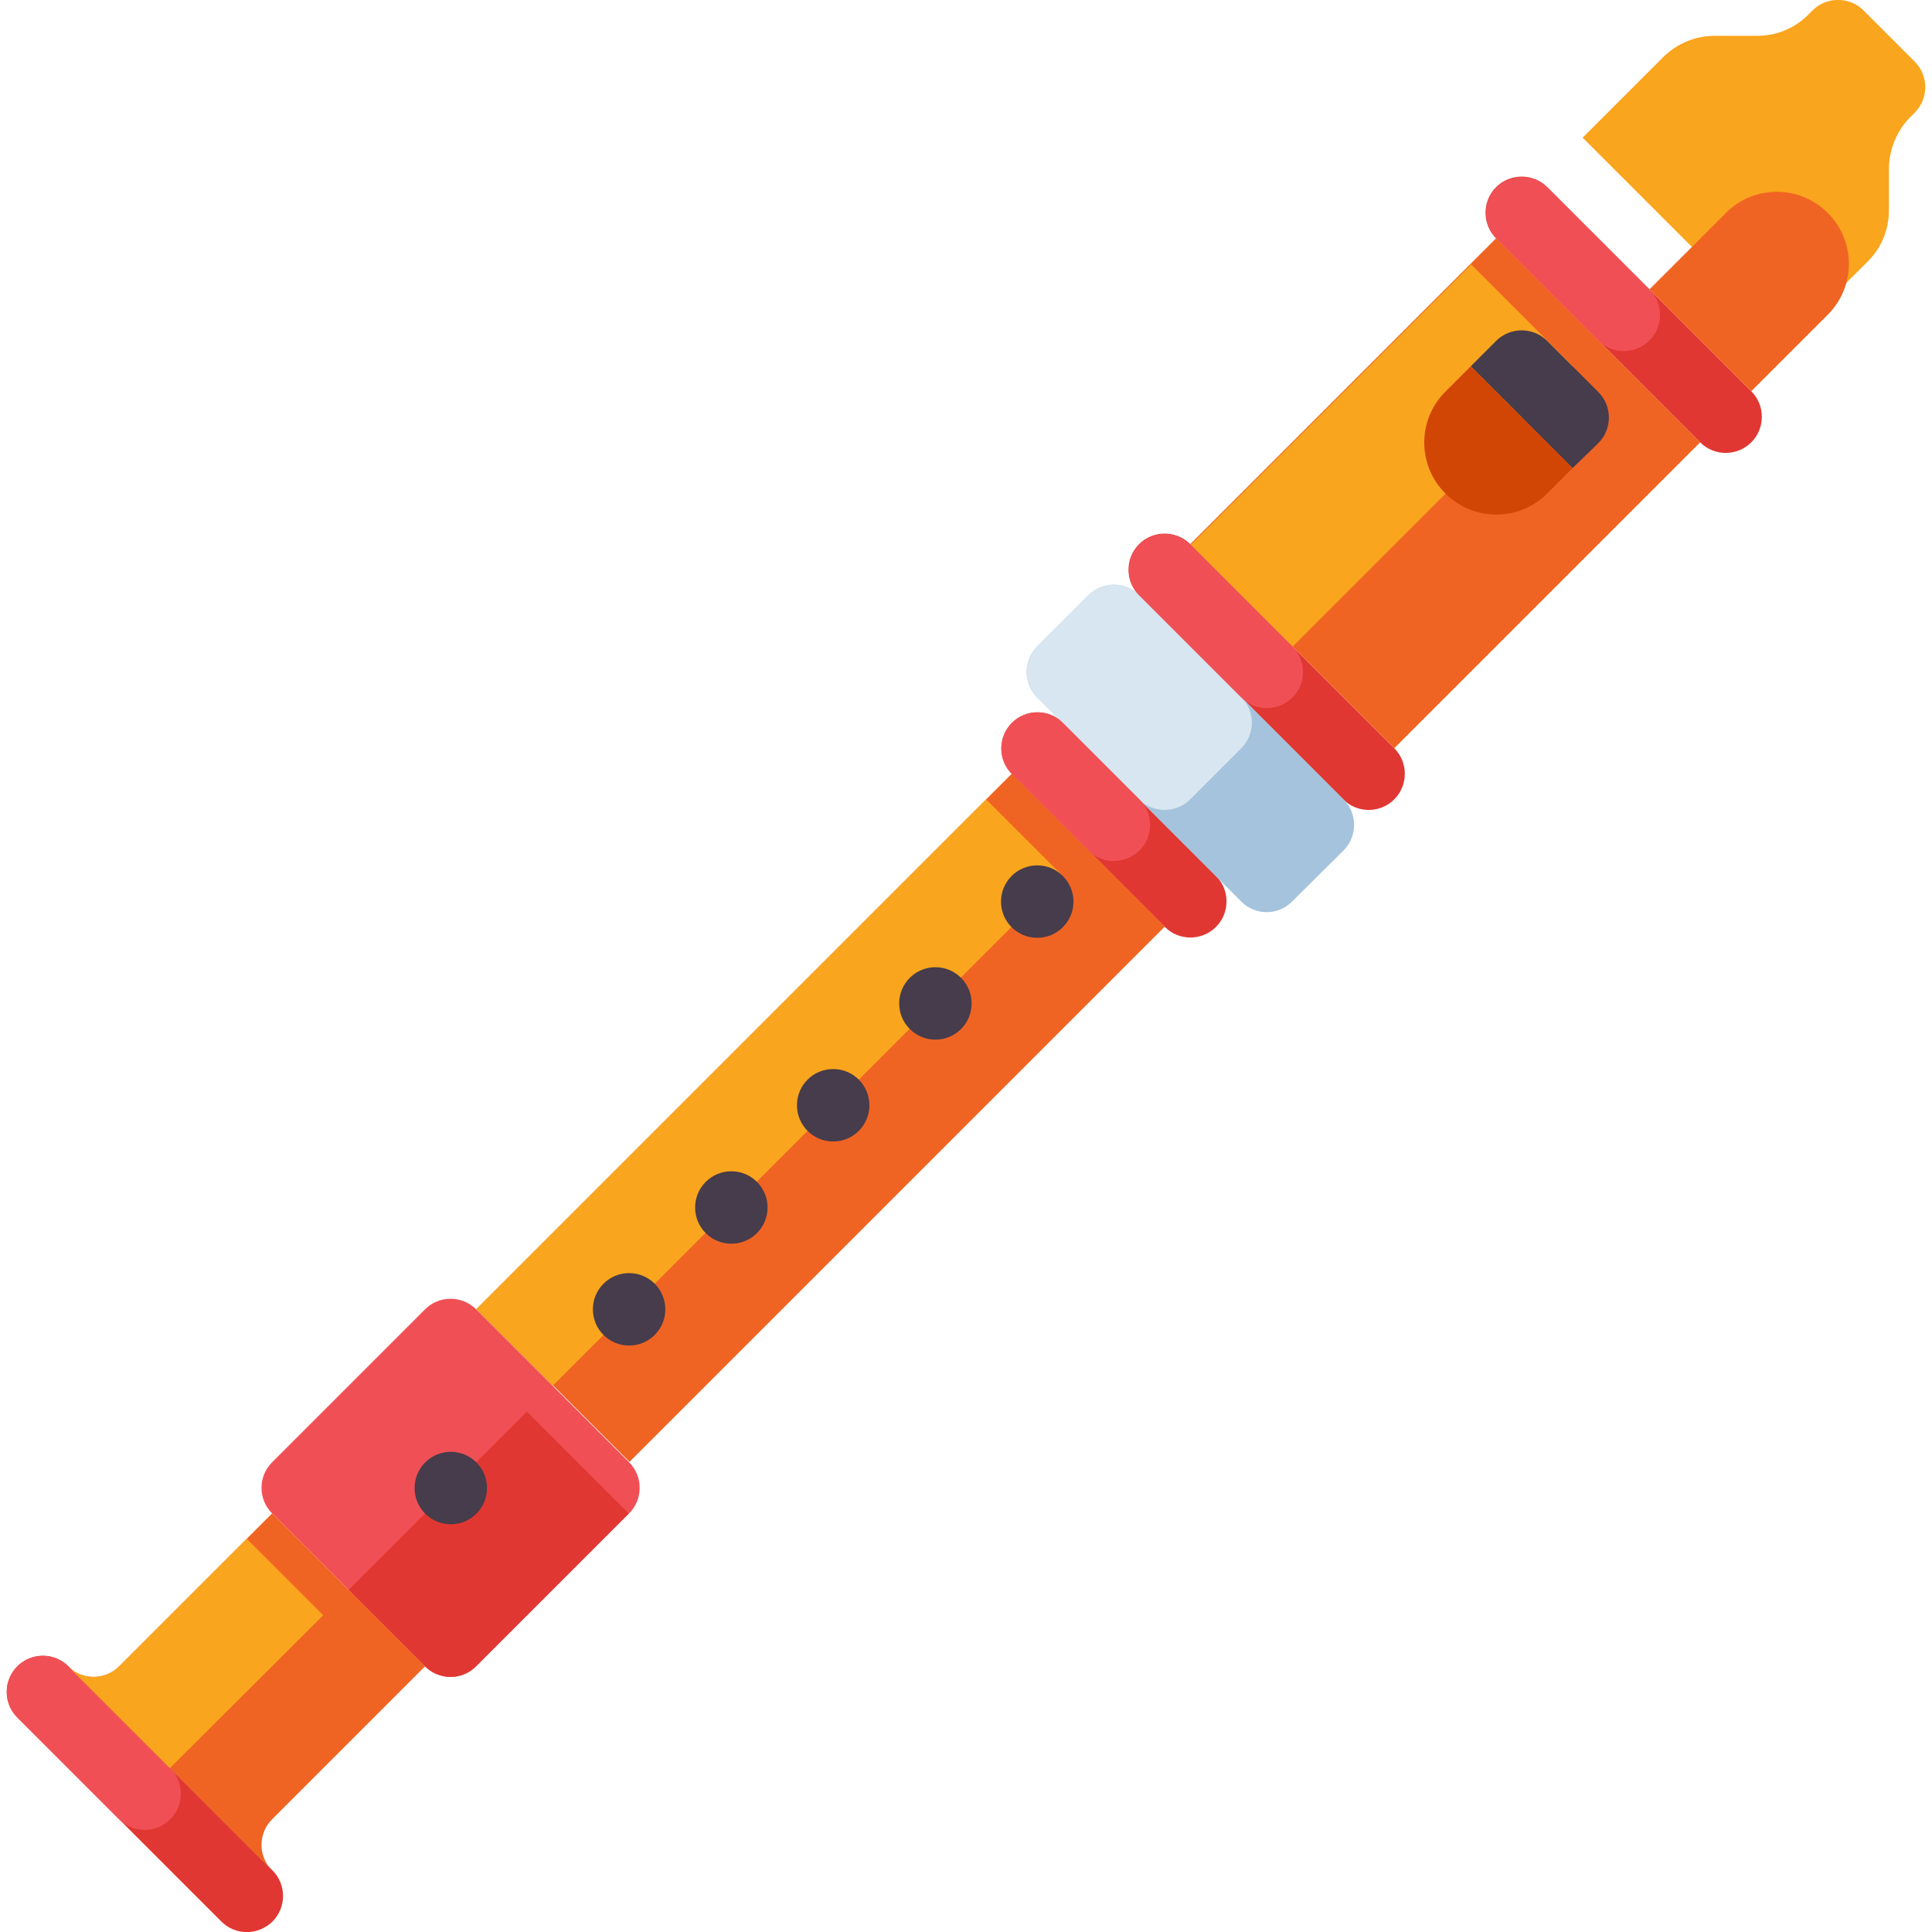 <?xml version="1.0" encoding="utf-8"?>
<!-- Generator: Adobe Illustrator 25.0.0, SVG Export Plug-In . SVG Version: 6.00 Build 0)  -->
<svg version="1.1" xmlns="http://www.w3.org/2000/svg" xmlns:xlink="http://www.w3.org/1999/xlink" x="0px" y="0px"
	 viewBox="0 0 48 48" style="enable-background:new 0 0 48 48;" xml:space="preserve">
<style type="text/css">
	.st0{fill:#F5DAA7;}
	.st1{fill:#EDC472;}
	.st2{fill:#BC9B5B;}
	.st3{fill:#9A6A53;}
	.st4{fill:#855B47;}
	.st5{fill:#F4E2C1;}
	.st6{fill:#F7F7F7;}
	.st7{fill:#C8C3CA;}
	.st8{fill:#B78C7A;}
	.st9{fill:#7A5341;}
	.st10{fill:#704C3B;}
	.st11{fill:#CF9875;}
	.st12{fill:#C7865B;}
	.st13{clip-path:url(#SVGID_3_);}
	.st14{clip-path:url(#SVGID_4_);fill:#FFFFFF;stroke:#231F20;stroke-miterlimit:10;}
	.st15{fill:#FFFFFF;stroke:#231F20;stroke-miterlimit:10;}
	.st16{fill:none;stroke:#000000;stroke-width:4.5;stroke-miterlimit:10;}
	.st17{fill:#463C4B;}
	.st18{fill:#555A6E;}
	.st19{fill:#F06423;}
	.st20{fill:#FAA51E;}
	.st21{fill:#D7E6F0;}
	.st22{fill:#DADADA;}
	.st23{fill:#C4C6C6;}
	.st24{fill:#EDEEEF;}
	.st25{fill:#797981;}
	.st26{fill:#5A5A63;}
	.st27{fill:#494951;}
	.st28{fill:#29BAED;}
	.st29{fill:#DD9554;}
	.st30{fill:#CC8244;}
	.st31{fill:#805333;}
	.st32{fill:#A56A43;}
	.st33{fill:#CB8252;}
	.st34{fill:#ECF0F1;}
	.st35{fill:#603E26;}
	.st36{fill:#F9EAB0;}
	.st37{fill:#F5EFCA;}
	.st38{fill:#464F5D;}
	.st39{fill:#F3D55B;}
	.st40{fill:#6F6571;}
	.st41{fill:#4B3F4E;}
	.st42{fill:#5D5360;}
	.st43{fill:#857E87;}
	.st44{fill:#ECEAEC;}
	.st45{fill:#DAD8DB;}
	.st46{fill:#B3E59F;}
	.st47{fill:#CCF49F;}
	.st48{fill:#792A47;}
	.st49{fill:#A62B38;}
	.st50{fill:#D22D28;}
	.st51{fill:#FF2F19;}
	.st52{fill:#FFFFFF;}
	.st53{fill:#202666;}
	.st54{fill:#FDE6BB;}
	.st55{fill:#FE501F;}
	.st56{fill:#FD7226;}
	.st57{fill:#FCCD76;}
	.st58{fill:#FB932C;}
	.st59{fill:#4D2857;}
	.st60{fill:#B19046;}
	.st61{fill:#F0C419;}
	.st62{fill:#24AE5F;}
	.st63{fill:#E64C3C;}
	.st64{fill:#3B97D3;}
	.st65{fill:#E74444;}
	.st66{fill:#CE3536;}
	.st67{fill:#D9DBDD;}
	.st68{fill:#E8EDF1;}
	.st69{fill:#F3DB70;}
	.st70{fill:#D5DAF3;}
	.st71{fill:#A2AEE6;}
	.st72{fill:#FFC344;}
	.st73{fill:#FFE177;}
	.st74{fill:#BEC6ED;}
	.st75{fill:#8795DE;}
	.st76{fill-rule:evenodd;clip-rule:evenodd;fill:#A46A5A;}
	.st77{fill-rule:evenodd;clip-rule:evenodd;fill:#845252;}
	.st78{fill-rule:evenodd;clip-rule:evenodd;fill:#FFD05B;}
	.st79{fill-rule:evenodd;clip-rule:evenodd;fill:#704242;}
	.st80{fill-rule:evenodd;clip-rule:evenodd;fill:#FFC244;}
	.st81{fill-rule:evenodd;clip-rule:evenodd;fill:#596C76;}
	.st82{fill-rule:evenodd;clip-rule:evenodd;fill:#465A61;}
	.st83{fill:#A46A5A;}
	.st84{fill:#607D8B;}
	.st85{fill:#9C27B0;}
	.st86{fill:#03A9F4;}
	.st87{fill:#8BC34A;}
	.st88{fill:#FFC107;}
	.st89{fill:#FF9800;}
	.st90{fill:#F44336;}
	.st91{fill:#D7CCC8;}
	.st92{fill:#F57C00;}
	.st93{fill:#F9BB4B;}
	.st94{fill:#FCF05A;}
	.st95{fill:#66342E;}
	.st96{fill:#D3843D;}
	.st97{fill:#704C55;}
	.st98{fill:#5A344B;}
	.st99{fill:#E63950;}
	.st100{fill:#EFE2DD;}
	.st101{fill:#FF435B;}
	.st102{fill:#FFF5F5;}
	.st103{fill:#9B786F;}
	.st104{fill:#925CB4;}
	.st105{fill:#814BA2;}
	.st106{fill:#6F3F8A;}
	.st107{fill:#FFD185;}
	.st108{fill:#FFBA48;}
	.st109{fill:#FF5A35;}
	.st110{fill:#FF7A3C;}
	.st111{fill:#FFE8C2;}
	.st112{fill:#4F4F4F;}
	.st113{fill:#FF3A2F;}
	.st114{fill:#353535;}
	.st115{fill:#FB4A59;}
	.st116{fill:#F82F40;}
	.st117{fill:#3F5959;}
	.st118{fill:#384848;}
	.st119{fill:#EFF5F6;}
	.st120{fill:#CBE5E7;}
	.st121{fill:#FCC16D;}
	.st122{fill:#FCB44D;}
	.st123{fill:#A66856;}
	.st124{fill:#735458;}
	.st125{fill:#FFDEA9;}
	.st126{fill:#5C4346;}
	.st127{fill:#8F5040;}
	.st128{fill:#595959;}
	.st129{fill:#7F221C;}
	.st130{fill:#913122;}
	.st131{fill:#FFEFB0;}
	.st132{fill:#DB2116;}
	.st133{fill:#883F2E;}
	.st134{fill:#A44F3E;}
	.st135{fill:#D8AA5E;}
	.st136{fill:#E9B665;}
	.st137{fill:#E19974;}
	.st138{fill:#FFEFD2;}
	.st139{fill:#D7D0D6;}
	.st140{fill:#E8AD8C;}
	.st141{fill:#6D3326;}
	.st142{fill:#BA5D4F;}
	.st143{fill:#F5A871;}
	.st144{fill:#E89A5E;}
	.st145{fill:#A34F41;}
	.st146{fill:#D68A5A;}
	.st147{fill:#FFE5C4;}
	.st148{fill:#FDD1A7;}
	.st149{fill:#873F30;}
	.st150{fill:#C86F5C;}
	.st151{fill:#6C3328;}
	.st152{fill:#54231D;}
	.st153{fill:#B5B1B3;}
	.st154{fill:#FEC93E;}
	.st155{fill:#EFB533;}
	.st156{fill:#F7A738;}
	.st157{fill:#EA952F;}
	.st158{fill:#FD6E2E;}
	.st159{fill:#EA551B;}
	.st160{fill:#F5A257;}
	.st161{fill:#DB8F52;}
	.st162{fill:#75360D;}
	.st163{fill:#FFBF7B;}
	.st164{fill:#00CCB2;}
	.st165{fill:#00AB94;}
	.st166{fill:#FEA832;}
	.st167{fill:#FF8700;}
	.st168{fill:#00EED0;}
	.st169{fill:#FFD400;}
	.st170{fill:#FDBF00;}
	.st171{fill:#08B865;}
	.st172{fill:#E41F2D;}
	.st173{fill:#FD4755;}
	.st174{fill:#FB2B3A;}
	.st175{fill:#FED2A4;}
	.st176{fill:#FFE5C2;}
	.st177{fill:#FFBD86;}
	.st178{fill:#FE99A0;}
	.st179{fill:#FD8087;}
	.st180{fill:#C57A44;}
	.st181{fill:#09A755;}
	.st182{fill:#FEDF30;}
	.st183{fill:#FED402;}
	.st184{fill:#FAC600;}
	.st185{fill:#46CC8D;}
	.st186{fill:#00C27A;}
	.st187{fill:#FE7701;}
	.st188{fill:#FE860A;}
	.st189{fill:#C41926;}
	.st190{fill:#E89C5D;}
	.st191{fill:#F4B37D;}
	.st192{fill:#E8626C;}
	.st193{fill:#40C6C2;}
	.st194{fill:#FFC999;}
	.st195{fill:#4A4A68;}
	.st196{fill:#333356;}
	.st197{fill:#EDEDED;}
	.st198{fill:#C9C9C9;}
	.st199{fill:#FF9900;}
	.st200{fill:#FFCE00;}
	.st201{fill:#FBBD00;}
	.st202{fill:#ED8100;}
	.st203{fill:#FFE431;}
	.st204{fill:#FF9F00;}
	.st205{fill:#FFE666;}
	.st206{fill:#FFBF00;}
	.st207{fill:#FCCD31;}
	.st208{fill:#F2B016;}
	.st209{fill:#4A4D4F;}
	.st210{fill:#D3CBC2;}
	.st211{fill:#6D7072;}
	.st212{fill:#BAAFA6;}
	.st213{fill:#888C8E;}
	.st214{fill:#B4B4B4;}
	.st215{fill:#FFE999;}
	.st216{fill:#FFCF3B;}
	.st217{fill:#C1C1C1;}
	.st218{fill:#FFBC19;}
	.st219{fill:#94E6FF;}
	.st220{fill:#315F83;}
	.st221{fill:#267EA8;}
	.st222{fill:#3B3F5F;}
	.st223{fill:#D8F2FB;}
	.st224{fill:#35495E;}
	.st225{fill:#556080;}
	.st226{fill:#E4C05C;}
	.st227{fill:#E4C05C;stroke:#E4C05C;stroke-width:2;stroke-linecap:round;stroke-linejoin:round;stroke-miterlimit:10;}
	.st228{fill:#B57F5F;}
	.st229{fill:#966A5B;}
	.st230{fill:#FFD15B;}
	.st231{fill:#A5C3DC;}
	.st232{fill:#8697CB;}
	.st233{fill:#E0E0E0;}
	.st234{fill:#CCCCCC;}
	.st235{fill:#8E8E8E;}
	.st236{fill:#A0A0A0;}
	.st237{fill:#E13732;}
	.st238{fill:#F05055;}
	.st239{fill:#D24605;}
	.st240{fill:#FFCE53;}
	.st241{fill:#FFB833;}
	.st242{fill:#4999D1;}
	.st243{fill:#43AAF0;}
	.st244{fill:#FF2E23;}
	.st245{fill:#FF4A26;}
	.st246{fill:#C6805D;}
	.st247{fill:#77CC7D;}
	.st248{fill:#52BD7E;}
	.st249{fill:#98DB7C;}
	.st250{fill:#D48C64;}
	.st251{fill:#FFD18D;}
	.st252{fill:#FBBD80;}
	.st253{fill:#F3B573;}
	.st254{fill:#434A54;}
	.st255{fill:#DA4453;}
	.st256{fill:#FFCE54;}
	.st257{fill:#ED5564;}
	.st258{fill-rule:evenodd;clip-rule:evenodd;fill:#4BC3EF;}
	.st259{fill-rule:evenodd;clip-rule:evenodd;fill:#1BADDE;}
	.st260{fill-rule:evenodd;clip-rule:evenodd;fill:#DBD8DB;}
	.st261{fill-rule:evenodd;clip-rule:evenodd;fill:#C9BFC8;}
	.st262{fill:#421815;}
	.st263{fill:#FCB982;}
	.st264{fill:#FDDBBF;}
	.st265{fill:#FCCA9F;}
	.st266{fill:#C6865C;}
	.st267{fill:#B16E3D;}
	.st268{fill:#454545;}
	.st269{fill:#EFECEF;}
	.st270{fill:#E2DFE2;}
	.st271{fill:#3F3736;}
	.st272{fill:#C4755B;}
	.st273{fill:#FFE3A1;}
	.st274{fill-rule:evenodd;clip-rule:evenodd;fill:#D48C64;}
	.st275{fill:#DBD8DB;}
	.st276{fill:#BB5D4C;}
	.st277{fill:#465A61;}
	.st278{fill:#596C76;}
	.st279{fill:#E5E1E5;}
	.st280{fill:#7A8C98;}
	.st281{fill:#FEDBA6;}
	.st282{fill:#EAB14D;}
	.st283{fill:#617881;}
	.st284{fill:#E28086;}
	.st285{fill:#DD636E;}
	.st286{fill:#FFE07D;}
	.st287{fill:#ECBE6B;}
	.st288{fill:#E9EDF5;}
	.st289{fill:#CDD2E1;}
	.st290{fill:#FFAA00;}
	.st291{fill:#FF9500;}
	.st292{fill:#555A65;}
	.st293{fill:#333940;}
	.st294{fill:#E6A373;}
	.st295{fill:#CC8552;}
	.st296{fill:#FFDF40;}
	.st297{fill:#FFBE40;}
	.st298{fill:#FF9F40;}
	.st299{fill:#F77E00;}
	.st300{fill:#FFF04A;}
	.st301{fill:#00DDC1;}
	.st302{fill:#A24603;}
	.st303{fill:#F2D813;}
	.st304{fill:#803602;}
	.st305{fill:#3A3A3A;}
	.st306{fill:#AFAFAF;}
	.st307{fill:#686868;}
	.st308{fill:#925A15;}
	.st309{fill:#F3F2F6;}
	.st310{fill:#BF7D5A;}
	.st311{fill:#AA6256;}
	.st312{fill:#894E46;}
	.st313{fill:#DBA660;}
	.st314{fill:#E49542;}
	.st315{fill:#F9EFDA;}
	.st316{fill:#756E78;}
	.st317{fill:#665E66;}
	.st318{fill:#F9F6F9;}
	.st319{fill:#BC6C59;}
	.st320{fill:#994B39;}
	.st321{fill:#FEEC96;}
	.st322{fill:#F5DB64;}
	.st323{fill:#5D5E69;}
	.st324{fill:#FFE09F;}
	.st325{fill:#ECBD83;}
	.st326{fill:#F6D190;}
	.st327{fill:#FF8086;}
	.st328{fill:#E5646E;}
	.st329{fill:#357DA3;}
	.st330{fill:#F48A3B;}
	.st331{fill:#FFC233;}
	.st332{fill:#CDDEE0;}
	.st333{fill:#C8C5C9;}
	.st334{fill:#785353;}
	.st335{fill:#6E4848;}
	.st336{fill:#B7E4F8;}
	.st337{fill:#93D6F4;}
	.st338{fill:#DBF1FB;}
	.st339{fill:#8DCAFC;}
	.st340{fill:#64B9FC;}
	.st341{fill:#C4E1FF;}
	.st342{fill:#B5DBFD;}
	.st343{fill:#FEE7C9;}
	.st344{fill:#FFD496;}
	.st345{fill:#A3E440;}
	.st346{fill:#99D53B;}
	.st347{fill:#BCEA73;}
	.st348{fill:#C76D3D;}
	.st349{fill:#AA5E33;}
	.st350{fill:#D67F4F;}
	.st351{fill:#8DC637;}
	.st352{fill:#A79BA7;}
	.st353{fill:#7A6D79;}
	.st354{fill:#C4E2FF;}
	.st355{fill:#60B7FF;}
	.st356{fill:#B3DAFE;}
	.st357{fill:#F3F0F3;}
	.st358{fill:#EFEDEF;}
	.st359{fill:#CBC4CC;}
	.st360{fill:#26A6FE;}
	.st361{fill:#D2555A;}
	.st362{fill:#FF6464;}
	.st363{fill:#D7DEED;}
	.st364{fill:#B8BFD4;}
	.st365{fill:#959CB3;}
	.st366{fill:#F8C460;}
	.st367{fill:#FAAF42;}
	.st368{fill:#7A838B;}
	.st369{fill:#5D6972;}
	.st370{fill:#A7D0E1;}
	.st371{fill:#80BBCE;}
	.st372{fill:#FFD8CA;}
	.st373{fill:#FFBFAE;}
	.st374{fill:#FFE5D8;}
	.st375{fill:#E5EEF9;}
	.st376{fill:#56595E;}
	.st377{fill:#7F8284;}
	.st378{fill:#A5A5A4;}
	.st379{fill:#95A5A5;}
	.st380{fill:#BDC3C7;}
	.st381{fill:#7F8C8D;}
</style>
<g id="Acoustic_Grand_Keyboard">
	<g>
		<g>
			<g>
				<path class="st20" d="M47.46,2.91l0.11-0.11c0.35-0.35,0.35-0.92,0-1.27l-1.27-1.27c-0.35-0.35-0.92-0.35-1.27,0l-0.11,0.11
					c-0.34,0.34-0.79,0.52-1.27,0.52h-1.05c-0.48,0-0.93,0.19-1.27,0.52l-2.01,2.01L44.4,8.5l2.01-2.01
					c0.34-0.34,0.52-0.79,0.52-1.27V4.17C46.94,3.7,47.13,3.24,47.46,2.91L47.46,2.91z"/>
			</g>
			<g>
				<path class="st237" d="M42.24,10.99l-5.07-5.07c-0.35-0.35-0.35-0.92,0-1.27c0.35-0.35,0.92-0.35,1.27,0l5.07,5.07
					c0.35,0.35,0.35,0.92,0,1.27C43.16,11.34,42.59,11.34,42.24,10.99L42.24,10.99z"/>
			</g>
			<g>
				<path class="st238" d="M39.71,8.46l-2.53-2.53c-0.35-0.35-0.35-0.92,0-1.27c0.35-0.35,0.92-0.35,1.27,0l2.53,2.53
					c0.35,0.35,0.35,0.92,0,1.27C40.62,8.81,40.06,8.81,39.71,8.46z"/>
			</g>
			<g>
				<path class="st237" d="M33.37,19.86l-5.07-5.07c-0.35-0.35-0.35-0.92,0-1.27c0.35-0.35,0.92-0.35,1.27,0l5.07,5.07
					c0.35,0.35,0.35,0.92,0,1.27C34.29,20.21,33.72,20.21,33.37,19.86z"/>
			</g>
			<g>
				<path class="st237" d="M5.5,47.74l-5.07-5.07c-0.35-0.35-0.35-0.92,0-1.27c0.35-0.35,0.92-0.35,1.27,0l5.07,5.07
					c0.35,0.35,0.35,0.92,0,1.27C6.41,48.09,5.85,48.09,5.5,47.74z"/>
			</g>
			<g>
				<path class="st237" d="M28.94,23.03l-3.8-3.8c-0.35-0.35-0.35-0.92,0-1.27c0.35-0.35,0.92-0.35,1.27,0l3.8,3.8
					c0.35,0.35,0.35,0.92,0,1.27S29.29,23.38,28.94,23.03L28.94,23.03z"/>
			</g>
			<g>
				<path class="st19" d="M37.17,5.92l5.07,5.07l-7.6,7.6l-5.07-5.07L37.17,5.92z"/>
			</g>
			<g>
				<path class="st20" d="M32.11,16.07l-2.53-2.53l6.97-6.97l2.53,2.53L32.11,16.07z"/>
			</g>
			<g>
				<path class="st19" d="M25.14,19.22l3.8,3.8l-13.3,13.3l-3.8-3.8L25.14,19.22z"/>
			</g>
			<g>
				<path class="st20" d="M24.5,19.86l1.9,1.9L13.73,34.43l-1.9-1.9L24.5,19.86z"/>
			</g>
			<g>
				<path class="st17" d="M39.07,11.63l-2.53-2.53l0.63-0.63c0.35-0.35,0.92-0.35,1.27,0l1.27,1.27c0.35,0.35,0.35,0.92,0,1.27
					L39.07,11.63z"/>
			</g>
			<g>
				<path class="st239" d="M35.91,12.26c-0.7-0.7-0.7-1.83,0-2.53l0.63-0.63l2.53,2.53l-0.63,0.63
					C37.74,12.96,36.61,12.96,35.91,12.26z"/>
			</g>
			<g>
				<path class="st231" d="M30.84,22.4l-5.07-5.07c-0.35-0.35-0.35-0.92,0-1.27l1.27-1.27c0.35-0.35,0.92-0.35,1.27,0l5.07,5.07
					c0.35,0.35,0.35,0.92,0,1.27L32.1,22.4C31.75,22.75,31.19,22.75,30.84,22.4z"/>
			</g>
			<g>
				<path class="st21" d="M28.3,19.86l-2.53-2.53c-0.35-0.35-0.35-0.92,0-1.27l1.27-1.27c0.35-0.35,0.92-0.35,1.27,0l2.53,2.53
					c0.35,0.35,0.35,0.92,0,1.27l-1.27,1.27C29.22,20.21,28.65,20.21,28.3,19.86z"/>
			</g>
			<g>
				<path class="st238" d="M10.56,41.4l-3.8-3.8c-0.35-0.35-0.35-0.92,0-1.27l3.8-3.8c0.35-0.35,0.92-0.35,1.27,0l3.8,3.8
					c0.35,0.35,0.35,0.92,0,1.27l-3.8,3.8C11.48,41.75,10.91,41.75,10.56,41.4L10.56,41.4z"/>
			</g>
			<g>
				<path class="st237" d="M10.56,41.4l-1.9-1.9l4.43-4.43l2.53,2.53l-3.8,3.8C11.48,41.75,10.91,41.75,10.56,41.4L10.56,41.4z"/>
			</g>
			<g>
				<path class="st19" d="M6.76,37.6l-3.8,3.8c-0.35,0.35-0.92,0.35-1.27,0l5.07,5.07c-0.35-0.35-0.35-0.92,0-1.27l3.8-3.8
					L6.76,37.6z"/>
			</g>
			<g>
				<path class="st19" d="M45.41,5.29c0.7,0.7,0.7,1.83,0,2.53l-1.9,1.9l-2.53-2.53l1.9-1.9C43.57,4.59,44.71,4.59,45.41,5.29z"/>
			</g>
			<g>
				<circle class="st17" cx="25.77" cy="22.4" r="0.9"/>
			</g>
			<g>
				<circle class="st17" cx="23.24" cy="24.93" r="0.9"/>
			</g>
			<g>
				<circle class="st17" cx="20.7" cy="27.46" r="0.9"/>
			</g>
			<g>
				<circle class="st17" cx="18.17" cy="30" r="0.9"/>
			</g>
			<g>
				<circle class="st17" cx="15.63" cy="32.53" r="0.9"/>
			</g>
			<g>
				<circle class="st17" cx="11.2" cy="36.97" r="0.9"/>
			</g>
			<g>
				<path class="st238" d="M30.84,17.33l-2.53-2.53c-0.35-0.35-0.35-0.92,0-1.27c0.35-0.35,0.92-0.35,1.27,0l2.53,2.53
					c0.35,0.35,0.35,0.92,0,1.27C31.75,17.68,31.19,17.68,30.84,17.33z"/>
			</g>
			<g>
				<path class="st238" d="M2.96,45.2l-2.53-2.53c-0.35-0.35-0.35-0.92,0-1.27c0.35-0.35,0.92-0.35,1.27,0l2.53,2.53
					c0.35,0.35,0.35,0.92,0,1.27C3.88,45.55,3.31,45.55,2.96,45.2z"/>
			</g>
			<g>
				<path class="st238" d="M27.04,21.13l-1.9-1.9c-0.35-0.35-0.35-0.92,0-1.27c0.35-0.35,0.92-0.35,1.27,0l1.9,1.9
					c0.35,0.35,0.35,0.92,0,1.27C27.95,21.48,27.39,21.48,27.04,21.13L27.04,21.13z"/>
			</g>
			<g>
				<path class="st20" d="M8.03,40.13l-1.9-1.9L2.96,41.4c-0.35,0.35-0.92,0.35-1.27,0l2.53,2.53L8.03,40.13z"/>
			</g>
		</g>
	</g>
</g>
<g id="Layer_2">
</g>
</svg>

